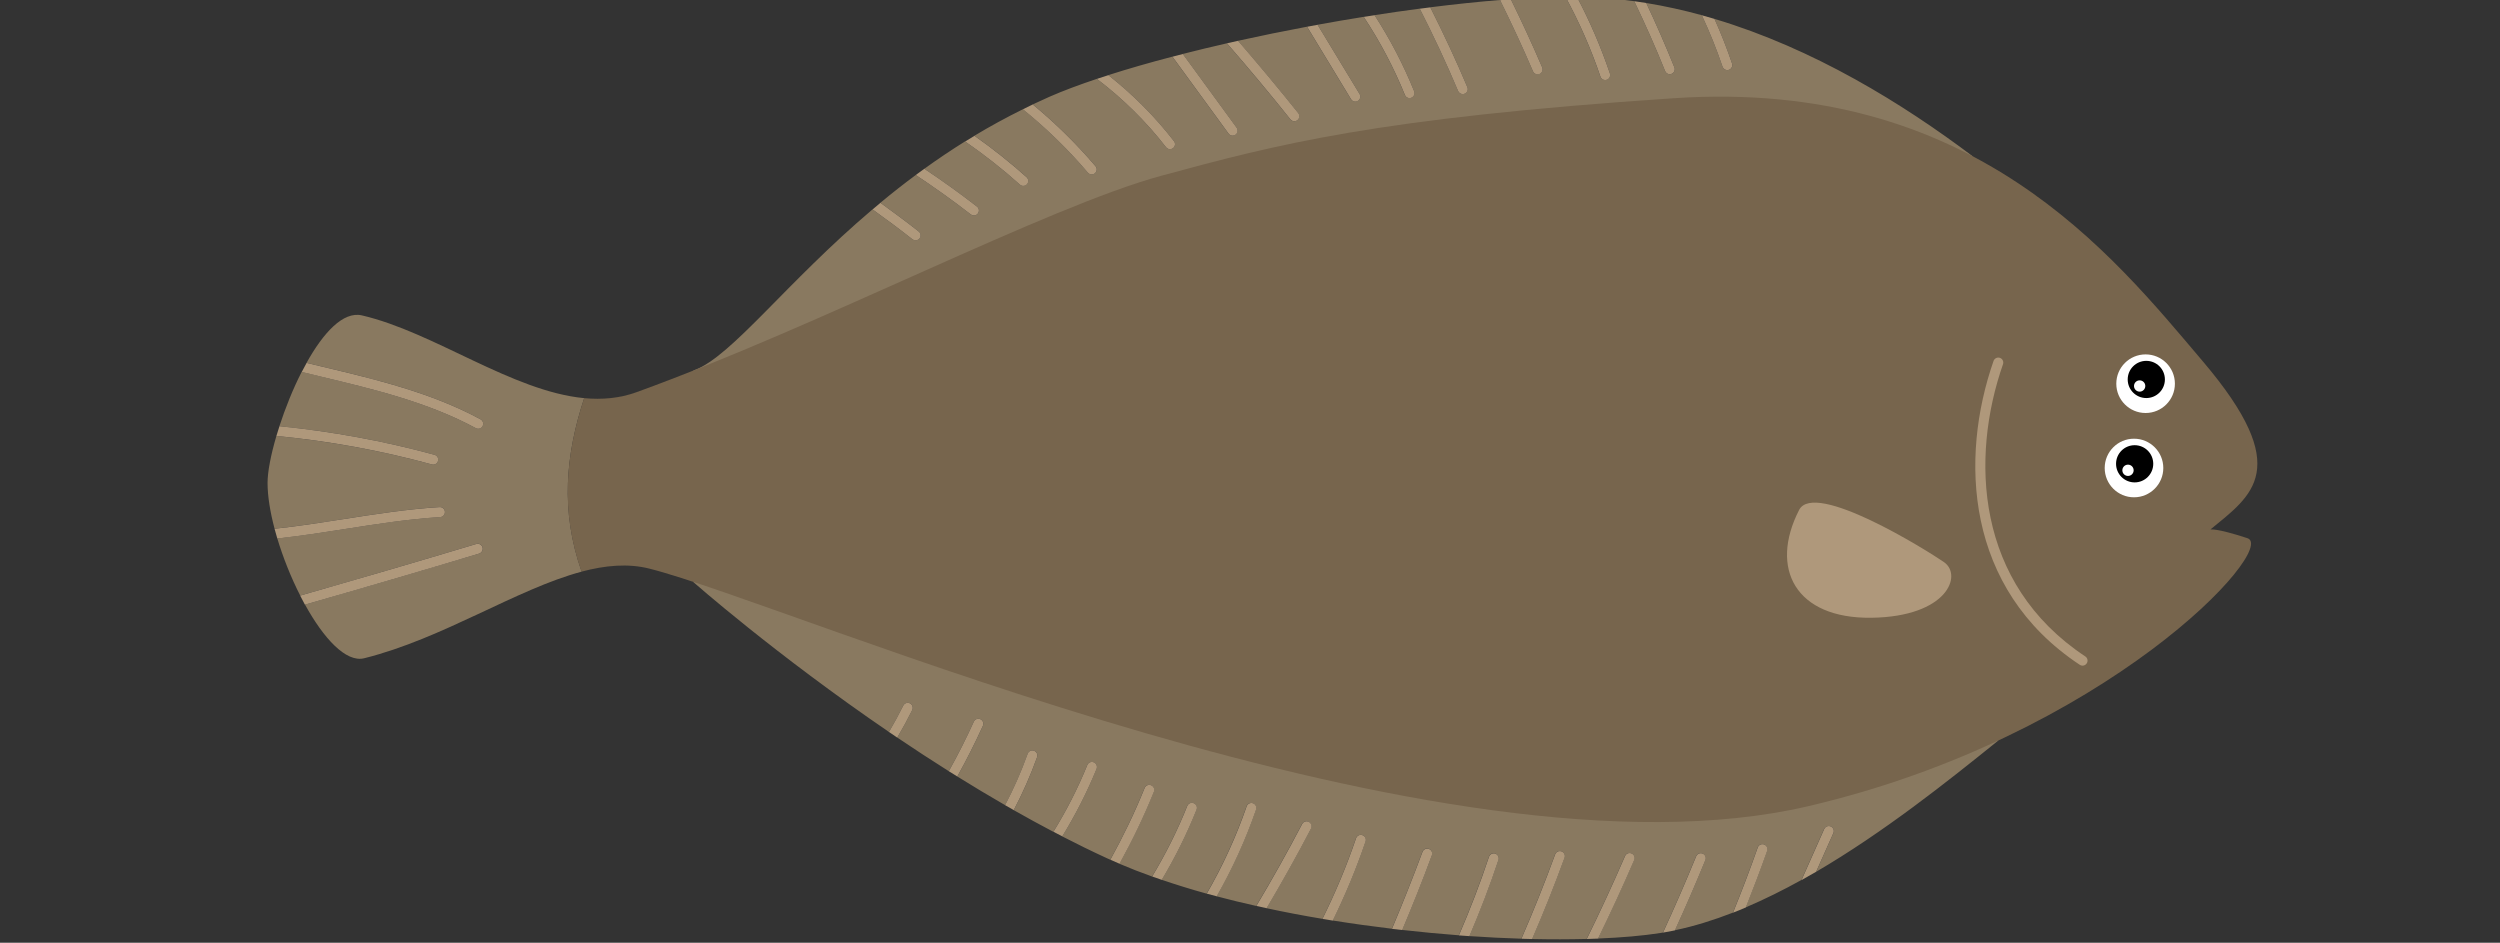 <?xml version="1.0" encoding="utf-8"?>
<!-- Generator: Adobe Illustrator 26.1.0, SVG Export Plug-In . SVG Version: 6.00 Build 0)  -->
<svg version="1.1" id="レイヤー_1" xmlns="http://www.w3.org/2000/svg" xmlns:xlink="http://www.w3.org/1999/xlink" x="0px"
	 y="0px" viewBox="0 0 500 188.55" style="enable-background:new 0 0 500 188.55;" xml:space="preserve">
<rect x="0" y="0" width="500" height="188.55" fill="#333333" stroke="none"/>
<style type="text/css">
	.st0{fill:#897960;}
	.st1{fill:#AF987B;}
	.st2{fill:#77654D;}
	.st3{fill:#FFFFFF;}
</style>
<g>
	<path class="st0" d="M342.9,3.78c1.31,2.92,2.48,5.9,3.51,8.92c0.18,0.52-0.1,1.09-0.63,1.27c-0.11,0.04-0.21,0.05-0.32,0.05
		c-0.42,0-0.81-0.26-0.95-0.68c-1.19-3.51-2.58-6.94-4.15-10.3c-3.64-1-7.35-1.82-11.11-2.44c2,4.24,3.89,8.54,5.62,12.87
		c0.21,0.51-0.04,1.09-0.55,1.3c-0.12,0.05-0.25,0.07-0.37,0.07c-0.4,0-0.77-0.24-0.93-0.63c-1.89-4.71-3.97-9.37-6.17-13.97
		c-3.78-0.53-7.61-0.83-11.48-0.9c2.6,4.92,4.82,10.05,6.6,15.33c0.18,0.52-0.1,1.09-0.63,1.27c-0.11,0.04-0.21,0.05-0.32,0.05
		c-0.42,0-0.81-0.26-0.95-0.68c-1.87-5.52-4.22-10.87-7-15.98c-0.7,0.01-1.39,0.01-2.09,0.03c-2.83,0.09-5.78,0.26-8.82,0.48
		c2.21,4.5,4.31,9.05,6.27,13.63c0.22,0.51-0.02,1.1-0.53,1.31c-0.13,0.05-0.26,0.08-0.39,0.08c-0.39,0-0.76-0.23-0.92-0.61
		c-2.05-4.79-4.26-9.55-6.59-14.25c-4.5,0.36-9.18,0.86-13.95,1.46c2.65,5.24,5.14,10.57,7.41,15.96c0.21,0.51-0.02,1.1-0.53,1.31
		c-0.13,0.05-0.26,0.08-0.39,0.08c-0.39,0-0.76-0.23-0.92-0.61c-2.34-5.56-4.92-11.06-7.67-16.47c-2.99,0.39-6.01,0.83-9.04,1.3
		c3.1,4.8,5.76,9.89,7.91,15.21c0.21,0.51-0.04,1.09-0.55,1.3c-0.12,0.05-0.25,0.07-0.38,0.07c-0.4,0-0.77-0.24-0.93-0.63
		c-2.22-5.48-4.98-10.7-8.23-15.61c-3.08,0.49-6.16,1.02-9.22,1.58l8.4,13.85c0.29,0.47,0.13,1.09-0.34,1.37
		c-0.16,0.1-0.34,0.15-0.52,0.15c-0.34,0-0.67-0.17-0.86-0.48l-8.79-14.5c-4.69,0.88-9.32,1.83-13.81,2.82
		c4.11,4.75,8.14,9.57,12.04,14.46c0.34,0.43,0.27,1.06-0.16,1.41c-0.18,0.15-0.4,0.22-0.62,0.22c-0.29,0-0.58-0.13-0.78-0.38
		c-4.1-5.14-8.36-10.22-12.69-15.21c-3.03,0.69-5.97,1.4-8.83,2.13l10.76,14.74c0.33,0.45,0.23,1.07-0.22,1.4
		c-0.18,0.13-0.38,0.19-0.59,0.19c-0.31,0-0.61-0.14-0.81-0.41l-11.22-15.38c-4.59,1.2-8.9,2.44-12.8,3.69
		c4.89,3.86,9.33,8.32,13.11,13.2c0.34,0.44,0.26,1.06-0.18,1.4c-0.18,0.14-0.4,0.21-0.61,0.21c-0.3,0-0.59-0.13-0.79-0.39
		c-3.95-5.1-8.65-9.73-13.83-13.67c-3.55,1.19-6.73,2.38-9.41,3.55c-1.16,0.51-2.29,1.03-3.41,1.56c4.53,3.74,8.74,7.87,12.55,12.35
		c0.36,0.42,0.31,1.05-0.11,1.41c-0.19,0.16-0.42,0.24-0.65,0.24c-0.28,0-0.56-0.12-0.76-0.35c-3.93-4.62-8.29-8.87-13-12.68
		c-3.38,1.67-6.61,3.44-9.69,5.29c3.63,2.56,7.12,5.32,10.42,8.28c0.41,0.37,0.45,1,0.08,1.41c-0.2,0.22-0.47,0.33-0.75,0.33
		c-0.24,0-0.48-0.08-0.67-0.25c-3.46-3.1-7.13-5.98-10.96-8.63c-2.84,1.77-5.55,3.6-8.14,5.47c3.6,2.4,7.11,4.92,10.52,7.56
		c0.44,0.34,0.52,0.97,0.18,1.4c-0.2,0.25-0.49,0.39-0.79,0.39c-0.21,0-0.43-0.07-0.61-0.21c-3.56-2.76-7.24-5.39-11.02-7.89
		c-2.47,1.83-4.83,3.69-7.07,5.55c2.59,1.86,5.15,3.76,7.64,5.73c0.43,0.34,0.51,0.97,0.17,1.4c-0.2,0.25-0.49,0.38-0.79,0.38
		c-0.22,0-0.43-0.07-0.62-0.21c-2.6-2.05-5.28-4.03-7.98-5.97c-17.33,14.69-28.06,29.27-35.56,32.13
		c-11.67,4.44,255.62-42.74,255.62-42.74C380.59,20.75,362.79,9.73,342.9,3.78z"/>
	<g>
		<path class="st1" d="M345.46,14.02c0.11,0,0.21-0.02,0.32-0.05c0.52-0.18,0.8-0.75,0.63-1.27c-1.03-3.03-2.2-6.01-3.51-8.92
			c-0.84-0.25-1.69-0.5-2.54-0.73c1.57,3.35,2.96,6.79,4.15,10.3C344.66,13.76,345.04,14.02,345.46,14.02z"/>
		<path class="st1" d="M333.95,14.84c0.12,0,0.25-0.02,0.37-0.07c0.51-0.21,0.76-0.79,0.55-1.3c-1.74-4.33-3.62-8.63-5.62-12.87
			c-0.8-0.13-1.6-0.25-2.4-0.36c2.2,4.6,4.28,9.26,6.17,13.97C333.18,14.61,333.55,14.84,333.95,14.84z"/>
		<path class="st1" d="M321.03,16.01c0.11,0,0.21-0.02,0.32-0.05c0.52-0.18,0.8-0.74,0.63-1.27c-1.79-5.28-4-10.41-6.6-15.33
			c-0.76-0.01-1.52-0.02-2.29-0.01c2.78,5.12,5.13,10.46,7,15.98C320.22,15.74,320.61,16.01,321.03,16.01z"/>
		<path class="st1" d="M307.52,14.88c0.13,0,0.27-0.03,0.39-0.08c0.51-0.22,0.74-0.81,0.53-1.31c-1.96-4.58-4.06-9.14-6.27-13.63
			c-0.71,0.05-1.43,0.11-2.16,0.17c2.33,4.7,4.54,9.46,6.59,14.25C306.77,14.65,307.14,14.88,307.52,14.88z"/>
		<path class="st1" d="M292.55,18.82c0.13,0,0.26-0.03,0.39-0.08c0.51-0.21,0.75-0.8,0.53-1.31c-2.27-5.39-4.76-10.72-7.41-15.96
			c-0.7,0.09-1.4,0.18-2.11,0.27c2.75,5.4,5.33,10.9,7.67,16.47C291.79,18.59,292.16,18.82,292.55,18.82z"/>
		<path class="st1" d="M281.9,19.62c0.12,0,0.25-0.02,0.38-0.07c0.51-0.21,0.76-0.79,0.55-1.3c-2.15-5.32-4.8-10.4-7.91-15.21
			c-0.72,0.11-1.45,0.23-2.17,0.34c3.25,4.91,6.01,10.14,8.23,15.61C281.13,19.39,281.5,19.62,281.9,19.62z"/>
		<path class="st1" d="M271.06,20.33c0.18,0,0.36-0.05,0.52-0.15c0.47-0.29,0.62-0.9,0.34-1.37l-8.4-13.85
			c-0.7,0.13-1.4,0.26-2.1,0.39l8.79,14.5C270.4,20.16,270.73,20.33,271.06,20.33z"/>
		<path class="st1" d="M258.87,24.25c0.22,0,0.44-0.07,0.62-0.22c0.43-0.34,0.5-0.97,0.16-1.41c-3.9-4.88-7.93-9.71-12.04-14.46
			c-0.74,0.16-1.48,0.33-2.22,0.5c4.34,4.99,8.59,10.07,12.69,15.21C258.29,24.12,258.58,24.25,258.87,24.25z"/>
		<path class="st1" d="M246.52,27.13c0.2,0,0.41-0.06,0.59-0.19c0.45-0.33,0.54-0.95,0.22-1.4L236.57,10.8
			c-0.7,0.18-1.39,0.36-2.08,0.54l11.22,15.38C245.91,26.99,246.21,27.13,246.52,27.13z"/>
		<path class="st1" d="M233.21,29.45c0.2,0.25,0.49,0.39,0.79,0.39c0.21,0,0.43-0.07,0.61-0.21c0.44-0.34,0.52-0.97,0.18-1.4
			c-3.77-4.88-8.22-9.34-13.11-13.2c-0.79,0.25-1.55,0.5-2.3,0.75C224.56,19.72,229.26,24.35,233.21,29.45z"/>
		<path class="st1" d="M217.58,34.54c0.2,0.23,0.48,0.35,0.76,0.35c0.23,0,0.46-0.08,0.65-0.24c0.42-0.36,0.47-0.99,0.11-1.41
			c-3.81-4.48-8.02-8.61-12.55-12.35c-0.67,0.32-1.32,0.64-1.98,0.97C209.29,25.67,213.65,29.92,217.58,34.54z"/>
		<path class="st1" d="M204.65,37.18c0.27,0,0.55-0.11,0.75-0.33c0.37-0.41,0.33-1.04-0.08-1.41c-3.31-2.96-6.79-5.72-10.42-8.28
			c-0.63,0.38-1.26,0.75-1.87,1.14c3.83,2.65,7.5,5.53,10.96,8.63C204.17,37.09,204.41,37.18,204.65,37.18z"/>
		<path class="st1" d="M194.78,43.1c0.3,0,0.59-0.13,0.79-0.39c0.34-0.44,0.26-1.06-0.18-1.4c-3.41-2.64-6.92-5.16-10.52-7.56
			c-0.58,0.42-1.16,0.83-1.72,1.25c3.77,2.5,7.45,5.13,11.02,7.89C194.36,43.03,194.57,43.1,194.78,43.1z"/>
		<path class="st1" d="M183.11,48.07c0.3,0,0.59-0.13,0.79-0.38c0.34-0.43,0.27-1.06-0.17-1.4c-2.49-1.96-5.05-3.86-7.64-5.73
			c-0.53,0.44-1.06,0.88-1.58,1.33c2.71,1.94,5.38,3.92,7.98,5.97C182.67,48,182.89,48.07,183.11,48.07z"/>
	</g>
	<path class="st0" d="M366.17,165.3c0.5,0.22,0.73,0.82,0.51,1.32l-3.44,7.73c13.48-7.88,26.21-18,36.44-26.26l-261.1-31.75
		c0,0,16.41,14.49,39.21,30.05c1.02-1.72,1.97-3.47,2.86-5.27c0.25-0.49,0.84-0.7,1.34-0.45c0.49,0.25,0.7,0.85,0.45,1.34
		c-0.93,1.87-1.93,3.71-2.99,5.5c3.32,2.24,6.77,4.5,10.31,6.73c1.79-3.23,3.47-6.53,5-9.9c0.23-0.5,0.82-0.73,1.32-0.5
		c0.5,0.23,0.73,0.82,0.5,1.32c-1.56,3.45-3.28,6.83-5.12,10.14c3.12,1.94,6.32,3.86,9.56,5.73c1.74-3.3,3.25-6.73,4.52-10.28
		c0.19-0.52,0.76-0.79,1.28-0.6c0.52,0.19,0.79,0.76,0.6,1.28c-1.31,3.66-2.87,7.19-4.67,10.6c2.61,1.48,5.26,2.93,7.92,4.33
		c2.62-4.24,4.89-8.69,6.78-13.34c0.21-0.51,0.79-0.76,1.3-0.55c0.51,0.21,0.76,0.79,0.55,1.3c-1.92,4.71-4.21,9.22-6.86,13.51
		c2.98,1.53,5.99,3.01,9,4.39c0.2,0.09,0.41,0.18,0.61,0.27c2.57-4.63,4.87-9.41,6.86-14.34c0.21-0.51,0.79-0.76,1.3-0.55
		c0.51,0.21,0.76,0.79,0.55,1.3c-2,4.94-4.31,9.75-6.88,14.4c2.08,0.89,4.26,1.74,6.53,2.55c2.7-4.49,5.06-9.18,7.02-14.1
		c0.21-0.51,0.79-0.76,1.3-0.56c0.51,0.2,0.76,0.79,0.56,1.3c-1.95,4.88-4.28,9.56-6.95,14.02c2.89,0.98,5.88,1.91,8.98,2.77
		c3.21-5.57,5.9-11.44,7.98-17.46c0.18-0.52,0.75-0.8,1.27-0.62c0.52,0.18,0.8,0.75,0.62,1.27c-2.06,5.98-4.72,11.8-7.87,17.34
		c2.59,0.69,5.24,1.33,7.92,1.93c3.21-5.39,6.27-10.86,9.16-16.39c0.26-0.49,0.86-0.68,1.35-0.42c0.49,0.26,0.68,0.86,0.42,1.35
		c-2.8,5.37-5.77,10.68-8.87,15.91c3.67,0.79,7.4,1.5,11.17,2.13c2.59-5.21,4.84-10.58,6.72-16.12c0.18-0.52,0.75-0.8,1.27-0.63
		c0.52,0.18,0.8,0.75,0.63,1.27c-1.84,5.43-4.04,10.7-6.55,15.81c3.94,0.63,7.9,1.18,11.83,1.65c2.15-5.1,4.2-10.23,6.11-15.39
		c0.19-0.52,0.77-0.78,1.29-0.59c0.52,0.19,0.78,0.77,0.59,1.29c-1.86,5-3.85,9.98-5.92,14.93c3.82,0.43,7.61,0.79,11.32,1.07
		c2.23-5.16,4.24-10.41,6.02-15.72c0.17-0.52,0.74-0.81,1.26-0.63c0.52,0.17,0.81,0.74,0.63,1.27c-1.72,5.15-3.66,10.23-5.8,15.24
		c3.56,0.24,7.03,0.42,10.39,0.52c2.42-5.56,4.68-11.2,6.75-16.87c0.19-0.52,0.76-0.79,1.28-0.6c0.52,0.19,0.79,0.76,0.6,1.28
		c-1.99,5.46-4.16,10.88-6.48,16.25c3.84,0.09,7.49,0.08,10.92-0.01c2.69-5.48,5.26-11.02,7.66-16.59c0.22-0.51,0.81-0.74,1.31-0.52
		c0.51,0.22,0.74,0.81,0.52,1.31c-2.28,5.28-4.7,10.53-7.24,15.72c4.74-0.19,8.98-0.56,12.51-1.11c0.16-0.03,0.33-0.06,0.49-0.09
		c2.32-5.04,4.54-10.14,6.63-15.25c0.21-0.51,0.79-0.76,1.3-0.55s0.76,0.79,0.55,1.3c-1.92,4.71-3.96,9.39-6.08,14.04
		c3.84-0.8,7.72-2.01,11.6-3.52c1.75-4.32,3.42-8.67,4.95-13.04c0.18-0.52,0.75-0.79,1.27-0.61c0.52,0.18,0.79,0.75,0.61,1.27
		c-1.33,3.8-2.77,7.57-4.27,11.33c3.73-1.59,7.46-3.44,11.14-5.48l4.54-10.21C365.07,165.3,365.66,165.07,366.17,165.3z"/>
	<g>
		<path class="st1" d="M366.67,166.62c0.22-0.5,0-1.1-0.51-1.32c-0.5-0.23-1.09,0-1.32,0.51l-4.54,10.21
			c0.98-0.54,1.96-1.1,2.93-1.67L366.67,166.62z"/>
		<path class="st1" d="M352.82,168.89c-0.52-0.18-1.09,0.09-1.27,0.61c-1.53,4.37-3.2,8.72-4.95,13.04
			c0.86-0.33,1.71-0.68,2.57-1.05c1.49-3.76,2.94-7.53,4.27-11.33C353.62,169.65,353.34,169.08,352.82,168.89z"/>
		<path class="st1" d="M340.53,170.72c-0.51-0.21-1.09,0.04-1.3,0.55c-2.09,5.11-4.31,10.2-6.63,15.25c0.8-0.13,1.59-0.28,2.39-0.45
			c2.12-4.65,4.16-9.34,6.08-14.04C341.29,171.52,341.05,170.93,340.53,170.72z"/>
		<path class="st1" d="M326.32,170.69c-0.5-0.22-1.1,0.01-1.31,0.52c-2.41,5.57-4.97,11.11-7.66,16.59
			c0.77-0.02,1.52-0.05,2.26-0.08c2.54-5.19,4.96-10.44,7.24-15.72C327.06,171.49,326.83,170.9,326.32,170.69z"/>
		<path class="st1" d="M312.31,170.28c-0.52-0.19-1.09,0.08-1.28,0.6c-2.07,5.67-4.33,11.31-6.75,16.87
			c0.72,0.02,1.44,0.04,2.15,0.06c2.32-5.36,4.49-10.78,6.48-16.25C313.1,171.05,312.83,170.47,312.31,170.28z"/>
		<path class="st1" d="M299.06,170.73c-0.52-0.17-1.09,0.11-1.26,0.63c-1.77,5.31-3.79,10.56-6.02,15.72
			c0.71,0.05,1.41,0.1,2.11,0.15c2.14-5,4.09-10.09,5.8-15.24C299.86,171.47,299.58,170.9,299.06,170.73z"/>
		<path class="st1" d="M285.79,169.79c-0.52-0.19-1.09,0.07-1.29,0.59c-1.92,5.15-3.96,10.29-6.11,15.39
			c0.69,0.08,1.38,0.16,2.06,0.24c2.08-4.95,4.07-9.93,5.92-14.93C286.57,170.56,286.31,169.99,285.79,169.79z"/>
		<path class="st1" d="M272.48,167.03c-0.52-0.18-1.09,0.1-1.27,0.63c-1.88,5.54-4.14,10.91-6.72,16.12
			c0.69,0.12,1.38,0.23,2.07,0.34c2.51-5.12,4.71-10.39,6.55-15.81C273.29,167.78,273.01,167.21,272.48,167.03z"/>
		<path class="st1" d="M261.78,164.38c-0.49-0.25-1.09-0.07-1.35,0.42c-2.89,5.53-5.95,11-9.16,16.39c0.68,0.15,1.37,0.3,2.06,0.45
			c3.1-5.23,6.07-10.54,8.87-15.91C262.46,165.24,262.27,164.64,261.78,164.38z"/>
		<path class="st1" d="M250.6,160.65c-0.52-0.18-1.09,0.1-1.27,0.62c-2.08,6.03-4.77,11.89-7.98,17.46c0.66,0.18,1.33,0.36,2,0.53
			c3.16-5.54,5.81-11.37,7.87-17.34C251.39,161.4,251.12,160.83,250.6,160.65z"/>
		<path class="st1" d="M238.75,160.64c-0.51-0.21-1.09,0.04-1.3,0.56c-1.96,4.91-4.32,9.61-7.02,14.1c0.64,0.23,1.28,0.45,1.93,0.67
			c2.67-4.47,5-9.14,6.95-14.02C239.52,161.43,239.27,160.85,238.75,160.64z"/>
		<path class="st1" d="M230.23,157.05c-0.51-0.21-1.09,0.04-1.3,0.55c-1.99,4.93-4.3,9.71-6.86,14.34c0.6,0.27,1.22,0.54,1.84,0.81
			c2.57-4.65,4.88-9.45,6.88-14.4C230.99,157.84,230.74,157.26,230.23,157.05z"/>
		<path class="st1" d="M218.76,152.46c-0.51-0.21-1.09,0.04-1.3,0.55c-1.89,4.65-4.16,9.1-6.78,13.34c0.59,0.31,1.18,0.62,1.78,0.92
			c2.64-4.3,4.94-8.8,6.86-13.51C219.51,153.25,219.27,152.67,218.76,152.46z"/>
		<path class="st1" d="M206.81,150.15c-0.52-0.19-1.09,0.08-1.28,0.6c-1.27,3.55-2.78,6.97-4.52,10.28
			c0.58,0.33,1.16,0.66,1.74,0.99c1.79-3.4,3.36-6.94,4.67-10.6C207.6,150.91,207.33,150.34,206.81,150.15z"/>
		<path class="st1" d="M196.08,143.84c-0.5-0.23-1.1,0-1.32,0.5c-1.53,3.37-3.2,6.67-5,9.9c0.56,0.35,1.13,0.71,1.7,1.06
			c1.84-3.31,3.55-6.69,5.12-10.14C196.8,144.66,196.58,144.07,196.08,143.84z"/>
		<path class="st1" d="M181.99,140.67c-0.5-0.25-1.09-0.04-1.34,0.45c-0.89,1.79-1.85,3.55-2.86,5.27c0.55,0.37,1.1,0.75,1.66,1.13
			c1.06-1.79,2.06-3.63,2.99-5.5C182.68,141.52,182.48,140.92,181.99,140.67z"/>
	</g>
	<path class="st0" d="M116.84,79.63c-14.43-1.37-30.03-13.19-44.45-16.55c-3.77-0.88-7.75,3.51-11.08,9.49
		c1.13,0.27,2.26,0.55,3.38,0.81c10.63,2.54,21.62,5.17,31.42,10.48c0.49,0.26,0.67,0.87,0.4,1.36c-0.18,0.33-0.52,0.52-0.88,0.52
		c-0.16,0-0.32-0.04-0.48-0.12c-9.56-5.18-20.42-7.78-30.93-10.3c-1.29-0.31-2.59-0.62-3.89-0.94c-1.76,3.45-3.28,7.27-4.45,10.86
		c10.47,1.03,20.84,2.94,31.02,5.72c0.53,0.15,0.85,0.7,0.7,1.23c-0.12,0.44-0.52,0.74-0.96,0.74c-0.09,0-0.18-0.01-0.26-0.04
		c-10.2-2.78-20.61-4.68-31.1-5.7c-1.12,3.8-1.77,7.19-1.77,9.39c0,2.64,0.52,5.82,1.4,9.16c4.64-0.49,9.26-1.21,13.81-1.93
		c6.28-0.98,12.76-2,19.2-2.4c0.54-0.04,1.03,0.39,1.06,0.94c0.03,0.55-0.39,1.03-0.94,1.06c-6.34,0.39-12.78,1.4-19.01,2.38
		c-4.47,0.7-9.01,1.4-13.57,1.9c1.16,3.85,2.75,7.83,4.58,11.42c11.76-3.36,23.56-6.81,35.22-10.32c0.53-0.16,1.09,0.14,1.25,0.67
		c0.16,0.53-0.14,1.09-0.67,1.25c-11.54,3.46-23.21,6.88-34.84,10.21c3.72,6.75,8.19,11.64,11.84,10.73
		c15.72-3.92,30.47-13.85,43.49-17.32C112.03,102.16,113.14,90.86,116.84,79.63z"/>
	<path class="st2" d="M449.49,107.64c-6.23-2.05-7.41-1.74-7.41-1.74c8.32-6.86,16.78-12.07-1.47-33.58
		c-18.25-21.51-46.01-56.66-105.8-52.68c-59.79,3.98-79.59,9.29-102.44,15.48c-22.85,6.19-68.42,30.06-105.1,43.33
		c-3.38,1.22-6.88,1.51-10.44,1.18c-3.7,11.23-4.81,22.53-0.53,34.7c4.76-1.27,9.3-1.68,13.56-0.61
		c28.72,7.24,158.5,64.63,231.74,47.53C421.33,147.3,455.71,109.69,449.49,107.64z"/>
	<path d="M385.12,43.23"/>
	<g>
		<circle class="st3" cx="429.12" cy="76.74" r="5.86"/>
		<circle cx="429.26" cy="75.89" r="3.72"/>
		<circle class="st3" cx="427.93" cy="77.2" r="1.13"/>
	</g>
	<g>
		<circle class="st3" cx="426.8" cy="93.6" r="5.86"/>
		<circle cx="426.93" cy="92.76" r="3.72"/>
		<circle class="st3" cx="425.6" cy="94.06" r="1.13"/>
	</g>
	<path class="st1" d="M388.79,112.42c-3.64-2.51-25.92-16.35-28.96-10.44c-6,11.69-0.76,21.78,14.47,21.57
		C389.53,123.34,392.55,115.01,388.79,112.42z"/>
	<g>
		<path class="st1" d="M416.5,133.13c-0.19,0-0.38-0.05-0.55-0.17c-23.02-15.25-24-41.39-17.24-60.77c0.18-0.52,0.76-0.8,1.27-0.62
			c0.52,0.18,0.8,0.75,0.62,1.27c-6.51,18.67-5.61,43.83,16.46,58.45c0.46,0.3,0.59,0.93,0.28,1.39
			C417.15,132.97,416.83,133.13,416.5,133.13z"/>
	</g>
	<g>
		<path class="st1" d="M96.5,109.47c-0.16-0.53-0.71-0.83-1.25-0.67c-11.66,3.5-23.47,6.96-35.22,10.32
			c0.31,0.61,0.63,1.22,0.95,1.81c11.63-3.32,23.31-6.74,34.84-10.21C96.35,110.55,96.65,110,96.5,109.47z"/>
		<path class="st1" d="M88.04,103.42c0.55-0.03,0.97-0.51,0.94-1.06c-0.03-0.55-0.52-0.98-1.06-0.94c-6.44,0.4-12.92,1.41-19.2,2.4
			c-4.55,0.71-9.17,1.44-13.81,1.93c0.17,0.64,0.35,1.29,0.55,1.95c4.57-0.49,9.1-1.2,13.57-1.9
			C75.26,104.82,81.7,103.81,88.04,103.42z"/>
		<path class="st1" d="M95.16,85.63c0.15,0.08,0.31,0.12,0.48,0.12c0.36,0,0.7-0.19,0.88-0.52c0.26-0.49,0.08-1.09-0.4-1.36
			c-9.79-5.31-20.79-7.94-31.42-10.48c-1.12-0.27-2.25-0.54-3.38-0.81c-0.33,0.59-0.66,1.2-0.97,1.82c1.3,0.32,2.6,0.63,3.89,0.94
			C74.73,77.85,85.59,80.45,95.16,85.63z"/>
		<path class="st1" d="M86.65,92.93c0.44,0,0.84-0.29,0.96-0.74c0.15-0.53-0.17-1.08-0.7-1.23c-10.18-2.78-20.55-4.68-31.02-5.72
			c-0.21,0.66-0.42,1.31-0.61,1.95c10.49,1.01,20.9,2.91,31.1,5.7C86.47,92.92,86.56,92.93,86.65,92.93z"/>
	</g>
</g>
</svg>
